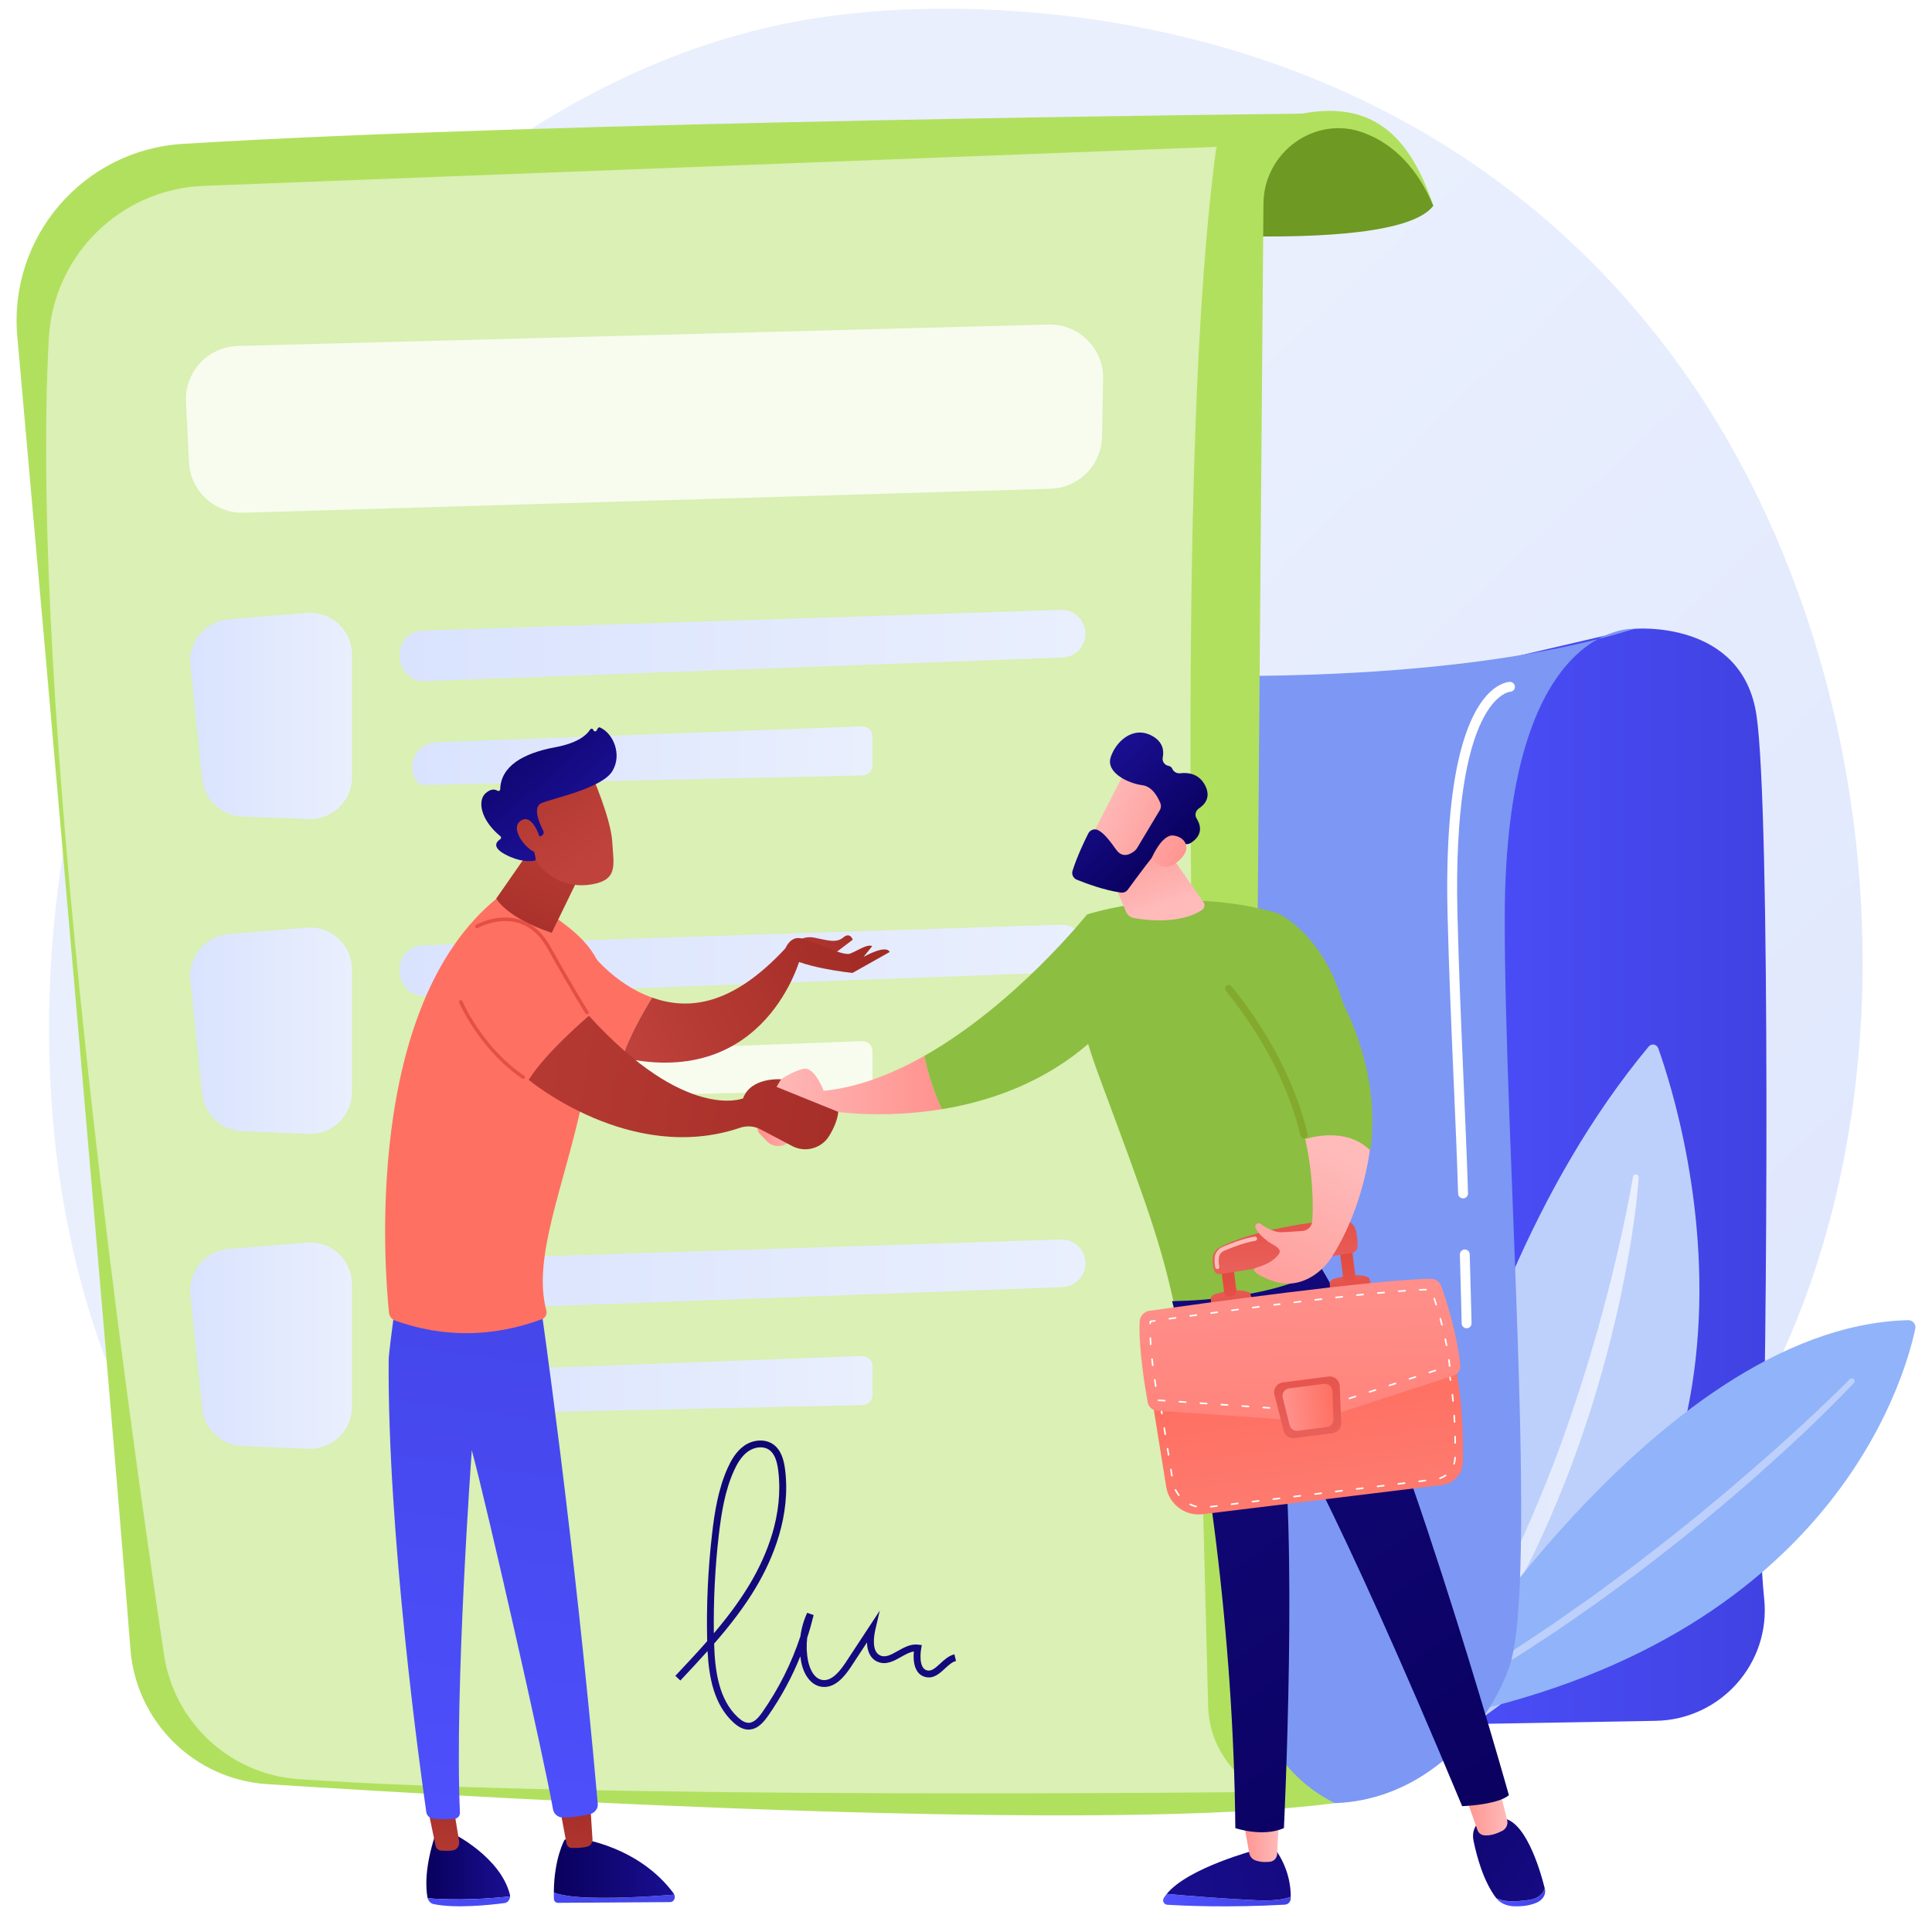 <?xml version="1.0" encoding="utf-8"?>
<!-- Generator: Adobe Illustrator 24.3.0, SVG Export Plug-In . SVG Version: 6.00 Build 0)  -->
<svg version="1.1" xmlns="http://www.w3.org/2000/svg" xmlns:xlink="http://www.w3.org/1999/xlink" x="0px" y="0px"
	 viewBox="0 0 3710 3710" style="enable-background:new 0 0 3710 3710;" xml:space="preserve">
<style type="text/css">
	.st0{fill:url(#SVGID_1_);}
	.st1{fill:url(#SVGID_2_);}
	.st2{fill:#BDD0FB;}
	.st3{fill:url(#SVGID_3_);}
	.st4{fill:#91B3FA;}
	.st5{fill:#7D97F4;}
	.st6{fill:#6E9922;}
	.st7{fill:#B1E05F;}
	.st8{filter:url(#Adobe_OpacityMaskFilter);}
	.st9{filter:url(#Adobe_OpacityMaskFilter_1_);}
	.st10{mask:url(#SVGID_4_);fill:url(#SVGID_5_);}
	.st11{opacity:0.53;fill:url(#SVGID_6_);}
	.st12{fill:url(#SVGID_7_);}
	.st13{fill:url(#SVGID_8_);}
	.st14{fill:url(#SVGID_9_);}
	.st15{fill:url(#SVGID_10_);}
	.st16{fill:url(#SVGID_11_);}
	.st17{opacity:0.78;fill:#FFFFFF;}
	.st18{fill:url(#SVGID_12_);}
	.st19{fill:url(#SVGID_13_);}
	.st20{fill:url(#SVGID_14_);}
	.st21{fill:#FFFFFF;}
	.st22{fill:url(#SVGID_15_);}
	.st23{fill:url(#SVGID_16_);}
	.st24{fill:url(#SVGID_17_);}
	.st25{fill:#8CBE41;}
	.st26{fill:url(#SVGID_18_);}
	.st27{fill:url(#SVGID_19_);}
	.st28{fill:url(#SVGID_20_);}
	.st29{fill:url(#SVGID_21_);}
	.st30{fill:url(#SVGID_22_);}
	.st31{fill:url(#SVGID_23_);}
	.st32{fill:url(#SVGID_24_);}
	.st33{fill:url(#SVGID_25_);}
	.st34{fill:url(#SVGID_26_);}
	.st35{fill:url(#SVGID_27_);}
	.st36{fill:url(#SVGID_28_);}
	.st37{fill:url(#SVGID_29_);}
	.st38{fill:url(#SVGID_30_);}
	.st39{fill:url(#SVGID_31_);}
	.st40{fill:url(#SVGID_32_);}
	.st41{fill:url(#SVGID_33_);}
	.st42{fill:url(#SVGID_34_);}
	.st43{fill:url(#SVGID_35_);}
	.st44{fill:url(#SVGID_36_);}
	.st45{fill:url(#SVGID_37_);}
	.st46{fill:url(#SVGID_38_);}
	.st47{fill:url(#SVGID_39_);}
	.st48{fill:#83AA2D;}
	.st49{fill:url(#SVGID_40_);}
	.st50{fill:url(#SVGID_41_);}
	.st51{fill:url(#SVGID_42_);}
	.st52{fill:url(#SVGID_43_);}
	.st53{fill:url(#SVGID_44_);}
	.st54{fill:url(#SVGID_45_);}
	.st55{fill:url(#SVGID_46_);}
	.st56{fill:url(#SVGID_47_);}
	.st57{fill:url(#SVGID_48_);}
	.st58{fill:url(#SVGID_49_);}
	.st59{fill:url(#SVGID_50_);}
	.st60{fill:url(#SVGID_51_);}
	.st61{fill:url(#SVGID_52_);}
	.st62{fill:url(#SVGID_53_);}
	.st63{fill:url(#SVGID_54_);}
	.st64{fill:url(#SVGID_55_);}
	.st65{fill:url(#SVGID_56_);}
	.st66{fill:url(#SVGID_57_);}
	.st67{fill:url(#SVGID_58_);}
</style>
<g id="Background">
</g>
<g id="Illustration">
	<g>
		<linearGradient id="SVGID_1_" gradientUnits="userSpaceOnUse" x1="3895.132" y1="4041.674" x2="1439.498" y2="1427.613">
			<stop  offset="0" style="stop-color:#DAE3FE"/>
			<stop  offset="1" style="stop-color:#E9EFFD"/>
		</linearGradient>
		<path class="st0" d="M3157.8,2992.9c-90.7,93.4-171.8,148.4-233.9,189.8c-605.7,404.4-1298,287.9-1512.1,248
			c-345.4-64.3-636.9-109.6-887.4-335.9C-44.6,2580.6-16.9,1508,418,843.5C469.5,764.7,903.8,121,1597.6,30.3
			c17-2.2,29.6-3.5,40.7-4.7c107.3-11.4,772.5-71.3,1314.8,383c77.6,65,202.6,182.4,318.4,361.3
			C3695.2,1424.3,3696.6,2437.6,3157.8,2992.9z"/>
		<g>
			<linearGradient id="SVGID_2_" gradientUnits="userSpaceOnUse" x1="2604.081" y1="2260.749" x2="3392.151" y2="2260.749">
				<stop  offset="0" style="stop-color:#4F52FF"/>
				<stop  offset="1" style="stop-color:#4042E2"/>
			</linearGradient>
			<path class="st1" d="M2829.4,1279.4l308.9-71.9c0,0,206.6-18.6,234.5,165c27.9,183.6,19.8,1271.3,11.1,1495.6
				c-2.9,73.9-2.5,142.3,3.8,201.8c13.1,124.1-83.7,232.5-208.5,234.6l-575.1,10L2829.4,1279.4z"/>
			<g>
				<path class="st2" d="M2665,3402.9c0,0,61.7-865.4,500.7-1392.9c5.7-6.9,15.6-5.2,18.7,3.3
					C3232.2,2147,3501.1,3006.3,2665,3402.9z"/>
				<linearGradient id="SVGID_3_" gradientUnits="userSpaceOnUse" x1="2682.211" y1="2810.169" x2="3146.787" y2="2810.169">
					<stop  offset="0" style="stop-color:#DAE3FE"/>
					<stop  offset="1" style="stop-color:#E9EFFD"/>
				</linearGradient>
				<path class="st3" d="M3146.8,2261.2c-3.7,50.5-11,100.3-19.5,150c-8.8,49.6-19,99.1-31.2,148c-24.2,98-54.4,194.6-91.6,288.6
					c-18.7,46.9-38.6,93.4-60.9,138.9c-10.8,22.9-22.8,45.1-34.3,67.6c-12.3,22.1-24.2,44.4-37.5,66
					c-51.4,87.1-111.6,169.2-180.3,243c-2,2.2-5.5,2.3-7.7,0.3c-2.1-1.9-2.3-5.1-0.6-7.3l0.1-0.1c61.1-79.2,116.2-162.5,164-250
					c12.3-21.6,23.3-44,35-66c10.9-22.4,22.3-44.5,32.4-67.3c5.1-11.4,10.6-22.5,15.5-34l15-34.2c4.9-11.4,9.6-23,14.4-34.5
					c4.9-11.5,9.4-23.1,13.9-34.7c9.3-23.1,17.9-46.5,26.6-69.9c8.3-23.5,16.6-47,24.4-70.7c16-47.2,30.2-95.1,44-143.1
					c13.4-48.1,26-96.4,37.2-145.1c11.4-48.6,21.6-97.7,30.2-146.8l0-0.2c0.5-3,3.3-4.9,6.3-4.4
					C3145.1,2255.9,3147,2258.4,3146.8,2261.2z"/>
			</g>
			<g>
				<path class="st4" d="M2719.5,3308.2c0,0,452.5-761.1,944.8-773.1c8.7-0.2,15.4,7.8,13.6,16.4
					C3656.9,2651,3510.3,3171.8,2719.5,3308.2z"/>
				<path class="st2" d="M3560,2655.9c-29.8,31.3-60.5,61.5-91.7,91.3c-15.7,14.7-31.5,29.5-47.4,44c-16,14.4-31.9,29-48.1,43.2
					c-64.6,57.1-131.2,111.8-199.6,164.3c-33.9,26.6-69.1,51.6-103.7,77.2l-53.1,37c-8.9,6.1-17.7,12.4-26.6,18.4l-27.1,17.7
					c-71.5,48.1-146.3,91.3-221.6,133.2c-2.6,1.5-5.9,0.5-7.4-2.1c-1.4-2.6-0.5-5.8,2-7.3l0.1-0.1l55.6-32.6l27.8-16.3
					c9.2-5.6,18.2-11.4,27.3-17.1l54.6-34.2c18-11.7,35.8-23.8,53.6-35.6l26.8-17.9l26.4-18.5l52.7-37
					c34.5-25.6,69.4-50.6,103.1-77.2c34.2-26,67.6-53,101-79.9l49.5-41.2l48.9-41.9c16.3-14,32.2-28.4,48.4-42.5
					c16-14.3,31.8-28.8,47.7-43.3c31.5-29.1,62.8-58.6,92.9-89l0.1-0.1c2.1-2.1,5.6-2.2,7.7,0
					C3562,2650.4,3562.1,2653.7,3560,2655.9z"/>
			</g>
			<path class="st5" d="M2201.4,1294.4c0,0,562.5,30.9,937-86.9c0,0-248.9-17.1-248.9,557.7c0,439.4,65.2,1278.1,8.3,1437.4
				c-56.9,159.2-269.7,373.2-574.7,189.3C2018,3207.9,2201.4,1294.4,2201.4,1294.4z"/>
			<path class="st6" d="M2051.8,432.7c0,0,620.7,67.7,700.6-37.5c0,0-63.6-189.3-252.5-176.7C2311,231,2051.8,432.7,2051.8,432.7z"
				/>
			<path class="st7" d="M33.2,645.7C87.3,1253.9,201,2540.4,250.5,3167.1c11,139.7,123,250.1,262.9,259
				c498.2,32,1619.4,94,2049.7,36.3h0c-98.6-48.6-160.6-149.3-159.7-259.2l22.8-2812.2c0.8-99.4,99.8-170.8,192.8-135.9
				c58.6,22,103,68.8,133.5,139.9c-40.6-118.4-104.5-205-252.5-176.7c0,0-1447.2,14.5-2149.4,58C159.7,288.2,16.3,455.3,33.2,645.7z
				"/>
			<defs>
				<filter id="Adobe_OpacityMaskFilter" filterUnits="userSpaceOnUse" x="88.5" y="282" width="2338.7" height="3161.8">
					<feFlood  style="flood-color:white;flood-opacity:1" result="back"/>
					<feBlend  in="SourceGraphic" in2="back" mode="normal"/>
				</filter>
			</defs>
			<mask maskUnits="userSpaceOnUse" x="88.5" y="282" width="2338.7" height="3161.8" id="SVGID_4_">
				<g class="st8">
					<defs>
						<filter id="Adobe_OpacityMaskFilter_1_" filterUnits="userSpaceOnUse" x="88.5" y="282" width="2338.7" height="3161.8">
							<feFlood  style="flood-color:white;flood-opacity:1" result="back"/>
							<feBlend  in="SourceGraphic" in2="back" mode="normal"/>
						</filter>
					</defs>
					<mask maskUnits="userSpaceOnUse" x="88.5" y="282" width="2338.7" height="3161.8" id="SVGID_4_">
						<g class="st9">
						</g>
					</mask>
					<linearGradient id="SVGID_5_" gradientUnits="userSpaceOnUse" x1="2137.065" y1="878.394" x2="-857.302" y2="4710.265">
						<stop  offset="0" style="stop-color:#FFFFFF"/>
						<stop  offset="1" style="stop-color:#000000"/>
					</linearGradient>
					<path class="st10" d="M391.2,356.9L2335.8,282c-80.2,593.8-46.4,1802.9-15.8,2994.6c1.8,70.6,43.2,134.2,107.1,164.4l0,0
						c0,0-1297,14.9-1854.3-24.6c-131.2-9.3-238.3-108.6-257.8-238.7C238.6,2667.2,55.6,1348.3,93.7,650
						C102.4,490.1,231.2,363.1,391.2,356.9z"/>
				</g>
			</mask>
			<linearGradient id="SVGID_6_" gradientUnits="userSpaceOnUse" x1="2137.065" y1="878.394" x2="-857.302" y2="4710.265">
				<stop  offset="0" style="stop-color:#FFFFFF"/>
				<stop  offset="1" style="stop-color:#FFFFFF"/>
			</linearGradient>
			<path class="st11" d="M391.2,356.9L2335.8,282c-80.2,593.8-46.4,1802.9-15.8,2994.6c1.8,70.6,43.2,134.2,107.1,164.4l0,0
				c0,0-1297,14.9-1854.3-24.6c-131.2-9.3-238.3-108.6-257.8-238.7C238.6,2667.2,55.6,1348.3,93.7,650
				C102.4,490.1,231.2,363.1,391.2,356.9z"/>
			<g>
				<linearGradient id="SVGID_7_" gradientUnits="userSpaceOnUse" x1="365.042" y1="1374.744" x2="675.923" y2="1374.744">
					<stop  offset="0" style="stop-color:#DAE3FE"/>
					<stop  offset="1" style="stop-color:#E9EFFD"/>
				</linearGradient>
				<path class="st12" d="M365.5,1277.9l22.7,217.8c4.2,39.9,37,70.7,77.2,72.3l126.8,4.9c45.7,1.8,83.8-34.8,83.8-80.6v-235
					c0-47.2-40.3-84.3-87.3-80.4l-149.5,12.3C394,1192.8,360.8,1232.9,365.5,1277.9z"/>
				<linearGradient id="SVGID_8_" gradientUnits="userSpaceOnUse" x1="767.192" y1="1239.628" x2="2084.498" y2="1239.628">
					<stop  offset="0" style="stop-color:#DAE3FE"/>
					<stop  offset="1" style="stop-color:#E9EFFD"/>
				</linearGradient>
				<path class="st13" d="M811.4,1210.8c211.1-6.6,1021.3-32.9,1225.9-39.6c25.8-0.8,47.1,19.9,47.1,45.7l0,0
					c0,24.6-19.4,44.8-44,45.7L815.4,1308c-23.6,0.9-44-16.4-47-39.8l-0.8-5.9C764.1,1235.5,784.4,1211.6,811.4,1210.8z"/>
				<linearGradient id="SVGID_9_" gradientUnits="userSpaceOnUse" x1="791.341" y1="1451.1" x2="1675.551" y2="1451.1">
					<stop  offset="0" style="stop-color:#DAE3FE"/>
					<stop  offset="1" style="stop-color:#E9EFFD"/>
				</linearGradient>
				<path class="st14" d="M798.2,1497.9L798.2,1497.9c3.6,6,10.1,9.6,17.1,9.5l841.2-18.3c10.6-0.2,19-8.9,19-19.4v-55.5
					c0-11-9.2-19.8-20.2-19.4l-817.8,30.6C801.2,1426.7,779.5,1466.6,798.2,1497.9z"/>
			</g>
			<g>
				<linearGradient id="SVGID_10_" gradientUnits="userSpaceOnUse" x1="365.042" y1="1979.268" x2="675.923" y2="1979.268">
					<stop  offset="0" style="stop-color:#DAE3FE"/>
					<stop  offset="1" style="stop-color:#E9EFFD"/>
				</linearGradient>
				<path class="st15" d="M365.5,1882.4l22.7,217.8c4.2,39.9,37,70.7,77.2,72.3l126.8,4.9c45.7,1.8,83.8-34.8,83.8-80.6v-235
					c0-47.2-40.3-84.3-87.3-80.4l-149.5,12.3C394,1797.4,360.8,1837.4,365.5,1882.4z"/>
				<linearGradient id="SVGID_11_" gradientUnits="userSpaceOnUse" x1="767.192" y1="1844.152" x2="2084.498" y2="1844.152">
					<stop  offset="0" style="stop-color:#DAE3FE"/>
					<stop  offset="1" style="stop-color:#E9EFFD"/>
				</linearGradient>
				<path class="st16" d="M811.4,1815.3c211.1-6.6,1021.3-32.9,1225.9-39.6c25.8-0.8,47.1,19.9,47.1,45.7v0
					c0,24.6-19.4,44.8-44,45.7l-1225.1,45.5c-23.6,0.9-44-16.4-47-39.8l-0.8-5.9C764.1,1840.1,784.4,1816.1,811.4,1815.3z"/>
				<path class="st17" d="M798.2,2102.4L798.2,2102.4c3.6,6,10.1,9.6,17.1,9.5l841.2-18.3c10.6-0.2,19-8.9,19-19.4v-55.5
					c0-11-9.2-19.8-20.2-19.4l-817.8,30.6C801.2,2031.3,779.5,2071.1,798.2,2102.4z"/>
			</g>
			<g>
				<linearGradient id="SVGID_12_" gradientUnits="userSpaceOnUse" x1="365.042" y1="2583.791" x2="675.923" y2="2583.791">
					<stop  offset="0" style="stop-color:#DAE3FE"/>
					<stop  offset="1" style="stop-color:#E9EFFD"/>
				</linearGradient>
				<path class="st18" d="M365.5,2487l22.7,217.8c4.2,39.9,37,70.7,77.2,72.3l126.8,4.9c45.7,1.8,83.8-34.8,83.8-80.6v-235
					c0-47.2-40.3-84.3-87.3-80.4l-149.5,12.3C394,2401.9,360.8,2442,365.5,2487z"/>
				<linearGradient id="SVGID_13_" gradientUnits="userSpaceOnUse" x1="767.192" y1="2448.676" x2="2084.498" y2="2448.676">
					<stop  offset="0" style="stop-color:#DAE3FE"/>
					<stop  offset="1" style="stop-color:#E9EFFD"/>
				</linearGradient>
				<path class="st19" d="M811.4,2419.8c211.1-6.6,1021.3-32.9,1225.9-39.6c25.8-0.8,47.1,19.9,47.1,45.7l0,0
					c0,24.6-19.4,44.8-44,45.7l-1225.1,45.5c-23.6,0.9-44-16.4-47-39.8l-0.8-5.9C764.1,2444.6,784.4,2420.7,811.4,2419.8z"/>
				<linearGradient id="SVGID_14_" gradientUnits="userSpaceOnUse" x1="791.341" y1="2660.148" x2="1675.551" y2="2660.148">
					<stop  offset="0" style="stop-color:#DAE3FE"/>
					<stop  offset="1" style="stop-color:#E9EFFD"/>
				</linearGradient>
				<path class="st20" d="M798.2,2707L798.2,2707c3.6,6,10.1,9.6,17.1,9.5l841.2-18.3c10.6-0.2,19-8.9,19-19.4v-55.5
					c0-11-9.2-19.8-20.2-19.4l-817.8,30.6C801.2,2635.8,779.5,2675.7,798.2,2707z"/>
			</g>
			<path class="st21" d="M2816.3,2550.7c-5.1,0-9.4-4.1-9.5-9.3c0-0.3-0.6-30.1-3.4-132.3c-0.1-5.2,4-9.6,9.2-9.7
				c5.1-0.3,9.6,4,9.7,9.2c2.9,102.3,3.5,132.2,3.5,132.5c0.1,5.2-4.1,9.5-9.3,9.6C2816.5,2550.7,2816.4,2550.7,2816.3,2550.7z"/>
			<path class="st21" d="M2809.5,2301.2c-5.1,0-9.3-4-9.5-9.2c-2-66.5-5.2-140.1-8.6-218c-4.5-105.2-9.2-214-11.7-318.8
				c-6.5-276.6,39.1-382.8,78.5-423.2c21.4-21.9,39.4-22.6,41.4-22.6c5.2,0,9.5,4.2,9.5,9.5c0,5.2-4.1,9.4-9.3,9.5
				c-2.2,0.2-110.9,12.1-101.1,426.4c2.5,104.6,7.2,213.3,11.7,318.5c3.4,77.9,6.5,151.5,8.6,218.2c0.2,5.2-3.9,9.6-9.2,9.8
				C2809.7,2301.2,2809.6,2301.2,2809.5,2301.2z"/>
			<linearGradient id="SVGID_15_" gradientUnits="userSpaceOnUse" x1="1831.611" y1="2453.462" x2="1417.724" y2="3513.133">
				<stop  offset="0" style="stop-color:#09005D"/>
				<stop  offset="1" style="stop-color:#1A0F91"/>
			</linearGradient>
			<path class="st22" d="M1437.6,3321.4c-9.6,0-19.2-4.5-29.4-13.9c-37.3-34.3-46.9-86.9-49.5-137c-17.2,19.3-34.8,38-52.2,56.6
				l-9.6-9c20.4-21.8,41.1-43.8,61.1-66.6c-1.7-68.6,1.5-137.9,9.4-206.1c4.8-41.8,11.8-86,29.9-126.4c5.8-12.9,15.4-31.3,31.8-42.8
				c17.2-12,39.8-13.3,54.9-3.2c17,11.4,21.5,33,23.5,48.3c11.5,89.7-23.5,171.9-54.8,225.1c-23.3,39.5-51.5,75.6-81.4,109.9
				c1.5,51.3,8.7,107.4,45.8,141.6c7.8,7.2,14.7,10.6,21,10.4c10.5-0.4,19-10.6,25.9-20.5c31.4-45,55.9-93.8,73-145.6
				c2-15.6,6.4-30.9,13-45.1l12.4,4.3c-3.6,14.8-7.7,29.4-12.4,43.7c-1.7,14.7-1.2,29.6,1.7,44.1c1.5,7.7,8,33.2,26.8,36.7
				c14,2.6,28.6-8,44.8-32.5l66.1-100.5l-8.4,36c-2.9,12.7-7.9,43,9.8,50.3c10.1,4.2,20.8-1.9,33.1-8.8c12.3-6.9,25-14.1,39.4-12.2
				l6.8,0.9l-1.2,6.8c-0.7,3.9-6,37.9,11.6,41.8c8.1,1.8,14.8-3.8,25-13.2c8-7.4,16.3-15.1,27.2-17.7l3.1,12.8
				c-7.6,1.8-14.2,8-21.3,14.5c-10,9.3-21.4,19.8-36.8,16.4c-20.1-4.4-25-27.1-22.9-49.2c-7.9,1.2-16,5.7-24.5,10.5
				c-13.4,7.6-28.6,16.1-44.6,9.5c-13.2-5.4-20.4-18.5-20.9-37.3l-30.6,46.6c-12.4,18.8-31.8,43.2-58.3,38.2
				c-18.1-3.5-32.1-21.1-37.3-47.1c-0.7-3.6-1.3-7.3-1.8-11c-16.2,40.3-37,78.6-62.1,114.5c-8.3,11.8-19.8,25.5-36.2,26.1
				C1438.3,3321.4,1437.9,3321.4,1437.6,3321.4z M1460.5,2779.3c-8.7,0-17.4,3.3-23.8,7.7c-13.8,9.7-22.2,26-27.4,37.4
				c-17.4,38.7-24.1,81.7-28.9,122.5c-7.3,62.7-10.5,126.4-9.6,189.5c25.9-30.5,50.1-62.5,70.4-96.9
				c30.3-51.4,64.2-130.7,53.1-216.7c-2.6-20.2-8.2-32.6-17.8-39C1471.8,2780.6,1466.2,2779.3,1460.5,2779.3z"/>
			<path class="st17" d="M2017.1,938.6L468,984.6c-55.6,1.7-102.4-41.5-105.1-97.1l-5.7-115.9c-2.8-57.3,42-105.7,99.4-107.2
				l1556.8-41.2c58.2-1.5,105.9,45.8,104.9,104l-2,111.1C2115.3,892.8,2071.7,937,2017.1,938.6z"/>
		</g>
		<g>
			
				<linearGradient id="SVGID_16_" gradientUnits="userSpaceOnUse" x1="-1938.431" y1="-10507.336" x2="-1863.296" y2="-10507.336" gradientTransform="matrix(-0.981 0.193 -0.193 -0.981 -2396.997 -7779.743)">
				<stop  offset="0" style="stop-color:#FEBBBA"/>
				<stop  offset="1" style="stop-color:#FF928E"/>
			</linearGradient>
			<path class="st23" d="M1529.2,2159.1c0,0-51.7-33.9-58.8-26.1c-2.5,2.8-8.5,12.2-14,22.5c-3.9,7.3-2.7,16.2,3,22.2l13.3,13.8
				c12.7,13.1,34.2,12.2,45.4-2.2C1523.7,2182,1528.2,2172.2,1529.2,2159.1z"/>
			<g>
				<g>
					
						<linearGradient id="SVGID_17_" gradientUnits="userSpaceOnUse" x1="176.659" y1="2083.706" x2="518.79" y2="2083.706" gradientTransform="matrix(1 0 0 1 1290.102 0)">
						<stop  offset="0" style="stop-color:#FEBBBA"/>
						<stop  offset="1" style="stop-color:#FF928E"/>
					</linearGradient>
					<path class="st24" d="M1581.8,2094.7c0,0-17.7-46.7-38.4-42.4c-20.7,4.3-43.4,20.2-43.4,20.2l-33.3,45
						c0,0,93.4,36.8,126.3,15.7c0,0,95.4,16.5,215.9-3.3c-17.4-36.8-27.8-73.7-33.9-102.3C1713.9,2062.2,1648.2,2088,1581.8,2094.7z
						"/>
					<path class="st25" d="M2087.2,1756.2c0,0-136.6,172-312.3,271.5c6.1,28.6,16.5,65.5,33.9,102.3c91.1-15,196.6-50.6,286-129.9
						L2087.2,1756.2z"/>
				</g>
				<path class="st25" d="M2257.6,2518.7c-26.7-126.9-53.4-200.3-142.9-440.8c-28.1-75.7-53.7-152.3-41.4-232.1l13.9-89.6
					c0,0,173.8-58.8,366.5-2.5c0,0,262.9,114.2,84.3,678.2C2457.6,2521.9,2363.4,2547.6,2257.6,2518.7z"/>
				
					<linearGradient id="SVGID_18_" gradientUnits="userSpaceOnUse" x1="942.174" y1="1741.505" x2="887.312" y2="1576.916" gradientTransform="matrix(1 0 0 1 1290.102 0)">
					<stop  offset="0" style="stop-color:#FEBBBA"/>
					<stop  offset="1" style="stop-color:#FF928E"/>
				</linearGradient>
				<path class="st26" d="M2116.8,1641.8l45.1,108.3c2.8,6.8,9,11.7,16.3,13c26,4.5,88.8,11.4,130.1-15.7c4.9-3.2,6.2-9.9,2.8-14.8
					l-83.3-119.6L2116.8,1641.8z"/>
				<g>
					<linearGradient id="SVGID_19_" gradientUnits="userSpaceOnUse" x1="2104.126" y1="1539.525" x2="2301.314" y2="1625.259">
						<stop  offset="0" style="stop-color:#FEBBBA"/>
						<stop  offset="1" style="stop-color:#FF928E"/>
					</linearGradient>
					<path class="st27" d="M2163.4,1476.1c-1.9,1.8-79.9,154.9-79.9,154.9l88.4,42.7l95.5-134.2
						C2267.4,1539.6,2195.1,1446.3,2163.4,1476.1z"/>
					
						<linearGradient id="SVGID_20_" gradientUnits="userSpaceOnUse" x1="4922.104" y1="5723.19" x2="5157.657" y2="5723.19" gradientTransform="matrix(-0.685 -0.728 -0.728 0.685 9787.373 1318.785)">
						<stop  offset="0" style="stop-color:#09005D"/>
						<stop  offset="1" style="stop-color:#1A0F91"/>
					</linearGradient>
					<path class="st28" d="M2227.2,1555.7l-44.1,73.5c-0.7,1.1-1.5,2.1-2.4,3c-5.2,4.9-23.2,19.1-37.1-0.3
						c-11.8-16.5-22.9-31.5-34.8-37.7c-6.9-3.6-15.5-0.7-19,6.3c-7.3,14.4-21.3,43.7-30.2,71.6c-2.2,7,1.4,14.5,8.2,17.2
						c17.9,7.3,53.3,20.4,84.7,24.7c5.2,0.7,10.3-1.5,13.3-5.7c13.5-18.5,51.6-70.2,64.6-83.2c12.1-12,34.3-7.5,44.4-4.6
						c3.8,1.1,7.9,0.6,11.3-1.5c10.2-6.1,28-21.4,11.7-47.3c-4-6.4-2-15,4.4-19.2c11.4-7.5,23.7-21.5,12-44.3
						c-11.9-23-33.2-25.1-47.6-23.3c-6.4,0.8-12.9-2.6-15.4-8.5c-1.1-2.7-3.3-4.9-7.3-5.7c-7.6-1.5-12.6-8.5-11.1-16.1
						c2.6-13,0.6-29.9-20.2-41.4c-38.1-21-71.6,13.2-80,42c-8.5,28.8,34.2,49.2,61,52.6c19.7,2.5,30.5,24,34.9,35.2
						C2229.9,1547.4,2229.5,1551.9,2227.2,1555.7z"/>
					<linearGradient id="SVGID_21_" gradientUnits="userSpaceOnUse" x1="2091.838" y1="1567.786" x2="2289.026" y2="1653.52">
						<stop  offset="0" style="stop-color:#FEBBBA"/>
						<stop  offset="1" style="stop-color:#FF928E"/>
					</linearGradient>
					<path class="st29" d="M2211.8,1647.2c0,0,19-44.6,40.7-42.8c21.7,1.8,38.8,23.5,11.9,47.8
						C2230.9,1682.4,2211.8,1647.2,2211.8,1647.2z"/>
				</g>
				<g>
					
						<linearGradient id="SVGID_22_" gradientUnits="userSpaceOnUse" x1="2275.177" y1="3648.81" x2="2520.238" y2="3648.81" gradientTransform="matrix(-1 0 0 1 4753.759 0)">
						<stop  offset="0" style="stop-color:#4042E2"/>
						<stop  offset="1" style="stop-color:#4F52FF"/>
					</linearGradient>
					<path class="st30" d="M2240.4,3637c42,3.6,114.8,9.5,172.3,12.1c34.5,1.5,54.4-1.9,65.9-6.4c0,1.3-0.1,2.5-0.1,3.6
						c-0.3,6-5.2,10.9-11.3,11.2c-108.5,6.1-194.9,2.1-225.6,0.2c-6.4-0.4-10.1-7.3-6.9-12.7
						C2236.3,3642.2,2238.3,3639.6,2240.4,3637z"/>
					<linearGradient id="SVGID_23_" gradientUnits="userSpaceOnUse" x1="3070.086" y1="3419.532" x2="2182.742" y2="3672.446">
						<stop  offset="0" style="stop-color:#09005D"/>
						<stop  offset="1" style="stop-color:#1A0F91"/>
					</linearGradient>
					<path class="st31" d="M2412.7,3649c-57.4-2.5-130.3-8.4-172.3-12.1c41.3-50.6,172.3-84.8,172.3-84.8h37
						c25.4,36.7,29.1,71.6,28.9,90.4C2467.1,3647.1,2447.3,3650.5,2412.7,3649z"/>
					
						<linearGradient id="SVGID_24_" gradientUnits="userSpaceOnUse" x1="2297.802" y1="3533.727" x2="2366.831" y2="3533.727" gradientTransform="matrix(-1 0 0 1 4753.759 0)">
						<stop  offset="0" style="stop-color:#FEBBBA"/>
						<stop  offset="1" style="stop-color:#FF928E"/>
					</linearGradient>
					<path class="st32" d="M2456,3491.8l-3.5,68.5c-0.4,7.4-5.9,13.7-13.4,14.7c-7.4,1.1-17.3,1.2-27.8-2.3
						c-6.5-2.2-11.3-7.6-12.4-14.2l-12-66.7H2456z"/>
				</g>
				<g>
					<g>
						
							<linearGradient id="SVGID_25_" gradientUnits="userSpaceOnUse" x1="1786.627" y1="3643.525" x2="1880.538" y2="3643.525" gradientTransform="matrix(-1 0 0 1 4753.759 0)">
							<stop  offset="0" style="stop-color:#4042E2"/>
							<stop  offset="1" style="stop-color:#4F52FF"/>
						</linearGradient>
						<path class="st33" d="M2936.6,3648.5c18.2-2.5,26.4-12,29.9-22.1c0,0.1,0,0.2,0.1,0.3c2.7,10.7-3.5,21.7-15.9,27
							c-15,6.4-31.4,7.4-44.1,6.9c-13.7-0.6-26.2-6.2-33.1-15.3l-0.1-0.1C2886.9,3651.9,2906.2,3652.7,2936.6,3648.5z"/>
						<linearGradient id="SVGID_26_" gradientUnits="userSpaceOnUse" x1="2575.406" y1="3368.127" x2="3128.388" y2="3728.209">
							<stop  offset="0" style="stop-color:#09005D"/>
							<stop  offset="1" style="stop-color:#1A0F91"/>
						</linearGradient>
						<path class="st34" d="M2850.7,3491.3h30.5c46.5-0.9,75.7,97.1,85.2,135c-3.5,10.1-11.7,19.6-29.9,22.1
							c-30.4,4.2-49.6,3.4-63.3-3.4c-25.1-33-37.6-81.4-43.5-109.7C2822.9,3503.3,2850.7,3491.3,2850.7,3491.3z"/>
					</g>
					
						<linearGradient id="SVGID_27_" gradientUnits="userSpaceOnUse" x1="1858.959" y1="3476.182" x2="1941.455" y2="3476.182" gradientTransform="matrix(-1 0 0 1 4753.759 0)">
						<stop  offset="0" style="stop-color:#FEBBBA"/>
						<stop  offset="1" style="stop-color:#FF928E"/>
					</linearGradient>
					<path class="st35" d="M2877.3,3427.7l16.9,67.4c2.1,8.3-1.9,16.8-9.5,20.7c-9.5,4.9-22.8,10-35.1,8.5
						c-5.8-0.7-10.6-4.8-12.5-10.2l-24.9-70.9L2877.3,3427.7z"/>
				</g>
				
					<linearGradient id="SVGID_28_" gradientUnits="userSpaceOnUse" x1="-485.676" y1="3597.311" x2="773.143" y2="1856.933" gradientTransform="matrix(-1 0 0 1 2420.758 0)">
					<stop  offset="0" style="stop-color:#09005D"/>
					<stop  offset="1" style="stop-color:#1A0F91"/>
				</linearGradient>
				<path class="st36" d="M2897.5,3447.2c-21.1,18.7-89.7,21.2-89.7,21.2c-247-592.8-350-756-350-756
					c35.7,223.8,7.7,798.1,7.7,798.1c-40.8,18-93.3,0-93.3,0c-3.3-366.3-54.9-759.9-121.4-1011.8c166.9-3.8,257.7-40.1,286.7-63.1
					C2676.7,2660,2897.5,3447.2,2897.5,3447.2z"/>
				<g>
					
						<linearGradient id="SVGID_29_" gradientUnits="userSpaceOnUse" x1="103.001" y1="4026.012" x2="95.345" y2="3319.154" gradientTransform="matrix(0.992 -0.127 0.127 0.992 1989.997 -609.597)">
						<stop  offset="0" style="stop-color:#FF928E"/>
						<stop  offset="1" style="stop-color:#FE7062"/>
					</linearGradient>
					<path class="st37" d="M2208.8,2664.3l30.7,191.1c5.4,33.3,36.2,56.4,69.9,52.3l459.8-56.1c22.5-2.7,39.5-21.5,40-44.1
						c1-49.4-1-137.2-21.7-217.3L2208.8,2664.3z"/>
					<path class="st21" d="M2324.9,2894.9c-0.8,0-1.4-0.6-1.5-1.3c-0.1-0.8,0.5-1.6,1.3-1.7l12-1.5c0.9-0.1,1.6,0.5,1.7,1.3
						c0.1,0.8-0.5,1.6-1.3,1.7l-12,1.5C2325,2894.9,2325,2894.9,2324.9,2894.9z M2296.9,2894.4c-0.1,0-0.2,0-0.4,0
						c-4-1-7.9-2.4-11.6-4.2c-0.8-0.4-1.1-1.3-0.7-2c0.4-0.8,1.3-1.1,2-0.7c3.5,1.7,7.3,3,11.1,4c0.8,0.2,1.3,1,1.1,1.8
						C2298.2,2893.9,2297.6,2894.4,2296.9,2894.4z M2364.9,2890c-0.8,0-1.4-0.6-1.5-1.3c-0.1-0.8,0.5-1.6,1.3-1.7l12-1.5
						c0.8-0.1,1.6,0.5,1.7,1.3c0.1,0.8-0.5,1.6-1.3,1.7l-12,1.5C2365.1,2890,2365,2890,2364.9,2890z M2405,2885.1
						c-0.8,0-1.4-0.6-1.5-1.3c-0.1-0.8,0.5-1.6,1.3-1.7l12-1.5c0.9-0.1,1.6,0.5,1.7,1.3c0.1,0.8-0.5,1.6-1.3,1.7l-12,1.5
						C2405.1,2885.1,2405,2885.1,2405,2885.1z M2445,2880.3c-0.8,0-1.4-0.6-1.5-1.3c-0.1-0.8,0.5-1.6,1.3-1.7l12-1.5
						c0.9-0.1,1.6,0.5,1.7,1.3c0.1,0.8-0.5,1.6-1.3,1.7l-12,1.5C2445.1,2880.2,2445.1,2880.3,2445,2880.3z M2485,2875.4
						c-0.8,0-1.4-0.6-1.5-1.3c-0.1-0.8,0.5-1.6,1.3-1.7l12-1.5c0.9-0.1,1.6,0.5,1.7,1.3c0.1,0.8-0.5,1.6-1.3,1.7l-12,1.5
						C2485.2,2875.4,2485.1,2875.4,2485,2875.4z M2263.7,2872.8c-0.5,0-0.9-0.2-1.2-0.6c-2.5-3.3-4.7-6.8-6.5-10.5
						c-0.4-0.8-0.1-1.7,0.7-2c0.8-0.4,1.7-0.1,2,0.7c1.7,3.5,3.8,6.9,6.2,10c0.5,0.7,0.4,1.6-0.3,2.1
						C2264.4,2872.7,2264.1,2872.8,2263.7,2872.8z M2525.1,2870.5c-0.8,0-1.4-0.6-1.5-1.3c-0.1-0.8,0.5-1.6,1.3-1.7l12-1.5
						c0.9-0.1,1.6,0.5,1.7,1.3c0.1,0.8-0.5,1.6-1.3,1.7l-12,1.5C2525.2,2870.5,2525.1,2870.5,2525.1,2870.5z M2565.1,2865.6
						c-0.8,0-1.4-0.6-1.5-1.3c-0.1-0.8,0.5-1.6,1.3-1.7l12-1.5c0.8-0.1,1.6,0.5,1.7,1.3c0.1,0.8-0.5,1.6-1.3,1.7l-12,1.5
						C2565.2,2865.6,2565.2,2865.6,2565.1,2865.6z M2605.1,2860.7c-0.8,0-1.4-0.6-1.5-1.3c-0.1-0.8,0.5-1.6,1.3-1.7l12-1.5
						c0.9-0.1,1.6,0.5,1.7,1.3c0.1,0.8-0.5,1.6-1.3,1.7l-12,1.5C2605.3,2860.7,2605.2,2860.7,2605.1,2860.7z M2645.2,2855.8
						c-0.8,0-1.4-0.6-1.5-1.3c-0.1-0.8,0.5-1.6,1.3-1.7l12-1.5c0.9-0.1,1.6,0.5,1.7,1.3c0.1,0.8-0.5,1.6-1.3,1.7l-12,1.5
						C2645.3,2855.8,2645.2,2855.8,2645.2,2855.8z M2685.2,2851c-0.8,0-1.4-0.6-1.5-1.3c-0.1-0.8,0.5-1.6,1.3-1.7l12-1.5
						c0.9-0.1,1.6,0.5,1.7,1.3c0.1,0.8-0.5,1.6-1.3,1.7l-12,1.5C2685.3,2850.9,2685.3,2851,2685.2,2851z M2725.2,2846.1
						c-0.8,0-1.4-0.6-1.5-1.3c-0.1-0.8,0.5-1.6,1.3-1.7l12-1.5c0.9-0.1,1.6,0.5,1.7,1.3c0.1,0.8-0.5,1.6-1.3,1.7l-12,1.5
						C2725.4,2846.1,2725.3,2846.1,2725.2,2846.1z M2765.1,2840.2c-0.6,0-1.2-0.4-1.4-1c-0.3-0.8,0.2-1.6,0.9-1.9
						c3.7-1.3,7.2-3,10.4-5.3c0.7-0.5,1.6-0.3,2.1,0.4c0.5,0.7,0.3,1.6-0.4,2.1c-3.4,2.4-7.2,4.3-11.1,5.7
						C2765.4,2840.2,2765.2,2840.2,2765.1,2840.2z M2250.4,2835.3c-0.7,0-1.4-0.5-1.5-1.3l-1.9-11.9c-0.1-0.8,0.4-1.6,1.3-1.7
						c0.8-0.1,1.6,0.4,1.7,1.3l1.9,11.9c0.1,0.8-0.4,1.6-1.3,1.7C2250.6,2835.3,2250.5,2835.3,2250.4,2835.3z M2792.3,2812.4
						c-0.2,0-0.3,0-0.5-0.1c-0.8-0.2-1.2-1.1-1-1.9c1.2-3.7,1.8-7.6,1.9-11.5c0-0.8,0.7-1.5,1.5-1.5c0,0,0,0,0,0
						c0.8,0,1.5,0.7,1.5,1.5c-0.1,4.2-0.8,8.3-2.1,12.3C2793.5,2812,2792.9,2812.4,2792.3,2812.4z M2244,2795.4
						c-0.7,0-1.4-0.5-1.5-1.3l-1.9-11.9c-0.1-0.8,0.4-1.6,1.3-1.7c0.9-0.2,1.6,0.4,1.7,1.3l1.9,11.9c0.1,0.8-0.4,1.6-1.3,1.7
						C2244.2,2795.4,2244.1,2795.4,2244,2795.4z M2794.4,2772.3c-0.8,0-1.5-0.7-1.5-1.5c0-3.9-0.1-7.9-0.2-12.1
						c0-0.8,0.6-1.5,1.5-1.5c0.9-0.1,1.5,0.6,1.5,1.5c0.1,4.2,0.1,8.2,0.2,12.1C2795.9,2771.6,2795.2,2772.3,2794.4,2772.3
						C2794.4,2772.3,2794.4,2772.3,2794.4,2772.3z M2237.6,2755.6c-0.7,0-1.4-0.5-1.5-1.3l-1.9-11.9c-0.1-0.8,0.4-1.6,1.3-1.7
						c0.8-0.1,1.6,0.4,1.7,1.3l1.9,11.9c0.1,0.8-0.4,1.6-1.3,1.7C2237.8,2755.6,2237.7,2755.6,2237.6,2755.6z M2793.2,2732
						c-0.8,0-1.5-0.6-1.5-1.4c-0.2-4-0.4-8-0.7-12.1c-0.1-0.8,0.6-1.6,1.4-1.6c1,0.1,1.6,0.6,1.6,1.4c0.3,4.1,0.5,8.1,0.7,12.1
						C2794.8,2731.2,2794.1,2732,2793.2,2732C2793.3,2732,2793.2,2732,2793.2,2732z M2231.2,2715.8c-0.7,0-1.4-0.5-1.5-1.3
						l-1.9-11.9c-0.1-0.8,0.4-1.6,1.3-1.7c0.9-0.1,1.6,0.4,1.7,1.3l1.9,11.9c0.1,0.8-0.4,1.6-1.3,1.7
						C2231.4,2715.8,2231.3,2715.8,2231.2,2715.8z M2790.3,2691.8c-0.8,0-1.4-0.6-1.5-1.4c-0.4-4-0.8-8-1.3-12
						c-0.1-0.8,0.5-1.6,1.3-1.7c0.8-0.1,1.6,0.5,1.7,1.3c0.5,4,0.9,8.1,1.3,12.1c0.1,0.8-0.5,1.6-1.4,1.7
						C2790.4,2691.8,2790.3,2691.8,2790.3,2691.8z M2224.8,2676c-0.7,0-1.4-0.5-1.5-1.3l-2.2-13.5l11.1-1.4c0.9-0.1,1.6,0.5,1.7,1.3
						c0.1,0.8-0.5,1.6-1.3,1.7l-8,1l1.7,10.4c0.1,0.8-0.4,1.6-1.3,1.7C2225,2676,2224.9,2676,2224.8,2676z M2260.4,2659.2
						c-0.8,0-1.4-0.6-1.5-1.3c-0.1-0.8,0.5-1.6,1.3-1.7l12-1.5c1-0.1,1.6,0.5,1.7,1.3c0.1,0.8-0.5,1.6-1.3,1.7l-12,1.5
						C2260.6,2659.2,2260.5,2659.2,2260.4,2659.2z M2300.5,2654.1c-0.8,0-1.4-0.6-1.5-1.3c-0.1-0.8,0.5-1.6,1.3-1.7l12-1.5
						c1-0.1,1.6,0.5,1.7,1.3c0.1,0.8-0.5,1.6-1.3,1.7l-12,1.5C2300.6,2654.1,2300.5,2654.1,2300.5,2654.1z M2785.3,2651.7
						c-0.7,0-1.4-0.5-1.5-1.3c-0.6-4-1.2-7.9-1.9-11.9c-0.1-0.8,0.4-1.6,1.2-1.7c0.9-0.1,1.6,0.4,1.7,1.2c0.7,4,1.3,8,1.9,12
						c0.1,0.8-0.4,1.6-1.3,1.7C2785.5,2651.7,2785.4,2651.7,2785.3,2651.7z M2340.5,2649c-0.8,0-1.4-0.6-1.5-1.3
						c-0.1-0.8,0.5-1.6,1.3-1.7l12-1.5c0.9-0.1,1.6,0.5,1.7,1.3c0.1,0.8-0.5,1.6-1.3,1.7l-12,1.5
						C2340.6,2649,2340.5,2649,2340.5,2649z M2380.5,2643.9c-0.8,0-1.4-0.6-1.5-1.3c-0.1-0.8,0.5-1.6,1.3-1.7l12-1.5
						c0.9-0.1,1.6,0.5,1.7,1.3c0.1,0.8-0.5,1.6-1.3,1.7l-12,1.5C2380.6,2643.9,2380.5,2643.9,2380.5,2643.9z M2420.5,2638.8
						c-0.8,0-1.4-0.6-1.5-1.3c-0.1-0.8,0.5-1.6,1.3-1.7l12-1.5c0.9-0.1,1.6,0.5,1.7,1.3c0.1,0.8-0.5,1.6-1.3,1.7l-12,1.5
						C2420.6,2638.8,2420.5,2638.8,2420.5,2638.8z M2460.5,2633.7c-0.8,0-1.4-0.6-1.5-1.3c-0.1-0.8,0.5-1.6,1.3-1.7l12-1.5
						c0.9-0.1,1.6,0.5,1.7,1.3c0.1,0.8-0.5,1.6-1.3,1.7l-12,1.5C2460.6,2633.6,2460.5,2633.7,2460.5,2633.7z M2500.5,2628.5
						c-0.8,0-1.4-0.6-1.5-1.3c-0.1-0.8,0.5-1.6,1.3-1.7l12-1.5c0.9-0.1,1.6,0.5,1.7,1.3c0.1,0.8-0.5,1.6-1.3,1.7l-12,1.5
						C2500.6,2628.5,2500.5,2628.5,2500.5,2628.5z M2540.5,2623.4c-0.8,0-1.4-0.6-1.5-1.3c-0.1-0.8,0.5-1.6,1.3-1.7l12-1.5
						c0.9-0.1,1.6,0.5,1.7,1.3c0.1,0.8-0.5,1.6-1.3,1.7l-12,1.5C2540.6,2623.4,2540.5,2623.4,2540.5,2623.4z M2580.5,2618.3
						c-0.8,0-1.4-0.6-1.5-1.3c-0.1-0.8,0.5-1.6,1.3-1.7l12-1.5c1-0.1,1.6,0.5,1.7,1.3c0.1,0.8-0.5,1.6-1.3,1.7l-12,1.5
						C2580.6,2618.3,2580.5,2618.3,2580.5,2618.3z M2620.5,2613.2c-0.8,0-1.4-0.6-1.5-1.3c-0.1-0.8,0.5-1.6,1.3-1.7l12-1.5
						c1-0.1,1.6,0.5,1.7,1.3c0.1,0.8-0.5,1.6-1.3,1.7l-12,1.5C2620.6,2613.2,2620.5,2613.2,2620.5,2613.2z M2778,2612.1
						c-0.7,0-1.3-0.5-1.5-1.2c-0.9-3.9-1.8-7.9-2.7-11.8c-0.2-0.8,0.3-1.6,1.1-1.8c0.8-0.2,1.6,0.3,1.8,1.1c1,3.9,1.9,7.9,2.7,11.8
						c0.2,0.8-0.3,1.6-1.2,1.8C2778.2,2612.1,2778.1,2612.1,2778,2612.1z M2660.5,2608.1c-0.8,0-1.4-0.6-1.5-1.3
						c-0.1-0.8,0.5-1.6,1.3-1.7l12-1.5c0.9-0.1,1.6,0.5,1.7,1.3c0.1,0.8-0.5,1.6-1.3,1.7l-12,1.5
						C2660.6,2608.1,2660.5,2608.1,2660.5,2608.1z M2700.5,2602.9c-0.8,0-1.4-0.6-1.5-1.3c-0.1-0.8,0.5-1.6,1.3-1.7l12-1.5
						c0.9-0.1,1.6,0.5,1.7,1.3c0.1,0.8-0.5,1.6-1.3,1.7l-12,1.5C2700.6,2602.9,2700.5,2602.9,2700.5,2602.9z M2740.5,2597.8
						c-0.8,0-1.4-0.6-1.5-1.3c-0.1-0.8,0.5-1.6,1.3-1.7l12-1.5c0.9-0.1,1.6,0.5,1.7,1.3c0.1,0.8-0.5,1.6-1.3,1.7l-12,1.5
						C2740.6,2597.8,2740.5,2597.8,2740.5,2597.8z"/>
					
						<linearGradient id="SVGID_30_" gradientUnits="userSpaceOnUse" x1="-21.391" y1="3173.519" x2="-24.794" y2="3091.012" gradientTransform="matrix(0.992 -0.127 0.127 0.992 1989.997 -609.597)">
						<stop  offset="0" style="stop-color:#E1473D"/>
						<stop  offset="1" style="stop-color:#E9605A"/>
					</linearGradient>
					<path class="st38" d="M2325.6,2507.8l-0.5-15c1.1-3.7,4-6.6,7.8-7.7c14-4.1,49-12.7,67.7-2.1l4.8,16.9L2325.6,2507.8z"/>
					
						<linearGradient id="SVGID_31_" gradientUnits="userSpaceOnUse" x1="-25.695" y1="3049.652" x2="-8.685" y2="3286.089" gradientTransform="matrix(0.992 -0.127 0.127 0.992 1989.997 -609.597)">
						<stop  offset="0" style="stop-color:#E1473D"/>
						<stop  offset="1" style="stop-color:#E9605A"/>
					</linearGradient>
					<path class="st39" d="M2368.5,2487.9c-3.2,1.2-6.5,1.6-9.9,1.3c-4.1-0.5-7.4-3.7-7.9-7.8l-5.9-46.3l23.6-3l5.9,46.3
						C2374.8,2482.4,2372.4,2486.4,2368.5,2487.9z"/>
					
						<linearGradient id="SVGID_32_" gradientUnits="userSpaceOnUse" x1="208.446" y1="3164.056" x2="205.043" y2="3081.55" gradientTransform="matrix(0.992 -0.127 0.127 0.992 1989.997 -609.597)">
						<stop  offset="0" style="stop-color:#E1473D"/>
						<stop  offset="1" style="stop-color:#E9605A"/>
					</linearGradient>
					<path class="st40" d="M2554,2478.6l-0.5-15c1.1-3.7,4-6.6,7.8-7.7c14-4.1,49-12.7,67.7-2.1l4.8,16.9L2554,2478.6z"/>
					
						<linearGradient id="SVGID_33_" gradientUnits="userSpaceOnUse" x1="203.524" y1="3033.178" x2="220.534" y2="3269.614" gradientTransform="matrix(0.992 -0.127 0.127 0.992 1989.997 -609.597)">
						<stop  offset="0" style="stop-color:#E1473D"/>
						<stop  offset="1" style="stop-color:#E9605A"/>
					</linearGradient>
					<path class="st41" d="M2596.9,2458.7c-3.2,1.2-6.5,1.6-9.9,1.3c-4.1-0.5-7.4-3.7-7.9-7.8l-6.6-51.2l23.6-3l6.5,51.2
						C2603.2,2453.2,2600.8,2457.2,2596.9,2458.7z"/>
					
						<linearGradient id="SVGID_34_" gradientUnits="userSpaceOnUse" x1="109.112" y1="2918.053" x2="86.152" y2="3086.423" gradientTransform="matrix(0.992 -0.127 0.127 0.992 1989.997 -609.597)">
						<stop  offset="0" style="stop-color:#E1473D"/>
						<stop  offset="1" style="stop-color:#E9605A"/>
					</linearGradient>
					<path class="st42" d="M2343.8,2446.7l252.5-40.8c5.8-0.9,10.1-5.7,10.4-11.5c0.4-8.1,0.1-20.2-3.3-32.2
						c-3.9-13.7-17.3-22.6-31.5-21.1c-47.4,4.9-167.9,20.4-230.9,55.1c-6.7,3.7-11.1,10.3-11.9,17.9c-0.8,7.2-0.7,16.6,2.7,25.8
						C2333.5,2444.6,2338.6,2447.5,2343.8,2446.7z"/>
					<linearGradient id="SVGID_35_" gradientUnits="userSpaceOnUse" x1="2370.821" y1="2389.175" x2="2293.033" y2="1947.401">
						<stop  offset="0" style="stop-color:#FEBBBA"/>
						<stop  offset="1" style="stop-color:#FF928E"/>
					</linearGradient>
					<path class="st43" d="M2337.6,2437c-1.8,0-3.5-1.3-3.9-3.1c-0.1-0.4-2.4-10.3-1-20.4c1.1-8.2,6.6-15.4,14.2-18.7
						c13.7-6,40.1-16.6,62.4-20.1c2.2-0.3,4.3,1.2,4.6,3.4c0.3,2.2-1.2,4.3-3.4,4.6c-22.2,3.5-49.6,14.8-60.4,19.5
						c-5.1,2.2-8.7,7-9.5,12.5c-1.2,8.5,0.8,17.3,0.8,17.4c0.5,2.2-0.9,4.3-3,4.8C2338.2,2436.9,2337.9,2437,2337.6,2437z"/>
					
						<linearGradient id="SVGID_36_" gradientUnits="userSpaceOnUse" x1="116.024" y1="3049.202" x2="31.833" y2="3834.99" gradientTransform="matrix(0.992 -0.127 0.127 0.992 1989.997 -609.597)">
						<stop  offset="0" style="stop-color:#FF928E"/>
						<stop  offset="1" style="stop-color:#FE7062"/>
					</linearGradient>
					<path class="st44" d="M2207.3,2517.1c81.8-11.5,435.7-60.6,540.2-61.4c9-0.1,17.1,5.5,20.1,13.9c9.6,26.7,30,89,36.7,152.5
						c0.9,8.6-4.5,16.7-12.8,19.4l-229.3,74.5l-83.5,10.7l-256.7-17.7c-9-0.6-16.5-7.3-18.1-16.2c-5.7-31.6-17.8-106.1-15.4-155.3
						C2189,2527.2,2196.8,2518.6,2207.3,2517.1z"/>
					<path class="st21" d="M2478.3,2707.9l-12.4-0.8c-0.8-0.1-1.5-0.8-1.4-1.6c0.1-0.8,0.8-1.4,1.6-1.4l12.1,0.8l6.5-0.9
						c1-0.1,1.6,0.5,1.7,1.3c0.1,0.8-0.5,1.6-1.3,1.7L2478.3,2707.9z M2437.8,2705.1c0,0-0.1,0-0.1,0l-12.1-0.8
						c-0.8-0.1-1.5-0.8-1.4-1.6c0.1-0.8,0.8-1.4,1.6-1.4l12.1,0.8c0.8,0.1,1.5,0.8,1.4,1.6
						C2439.3,2704.5,2438.6,2705.1,2437.8,2705.1z M2512.8,2703.4c-0.8,0-1.4-0.6-1.5-1.3c-0.1-0.8,0.5-1.6,1.3-1.7l12-1.5
						c1-0.1,1.6,0.5,1.7,1.3c0.1,0.8-0.5,1.6-1.3,1.7l-12,1.5C2513,2703.4,2512.9,2703.4,2512.8,2703.4z M2397.6,2702.3
						c0,0-0.1,0-0.1,0l-12.1-0.8c-0.8-0.1-1.5-0.8-1.4-1.6c0.1-0.8,0.8-1.4,1.6-1.4l12.1,0.8c0.8,0.1,1.5,0.8,1.4,1.6
						C2399.1,2701.7,2398.4,2702.3,2397.6,2702.3z M2357.4,2699.5c0,0-0.1,0-0.1,0l-12.1-0.8c-0.8-0.1-1.5-0.8-1.4-1.6
						c0.1-0.8,0.8-1.4,1.6-1.4l12.1,0.8c0.8,0.1,1.5,0.8,1.4,1.6C2358.8,2698.9,2358.2,2699.5,2357.4,2699.5z M2552.8,2698.3
						c-0.8,0-1.4-0.6-1.5-1.3c-0.1-0.8,0.5-1.6,1.3-1.7l4.8-0.6l6.6-2.2c0.8-0.2,1.7,0.2,1.9,1c0.3,0.8-0.2,1.7-1,1.9l-6.9,2.2
						l-5.1,0.7C2553,2698.3,2552.9,2698.3,2552.8,2698.3z M2317.2,2696.8c0,0-0.1,0-0.1,0l-12.1-0.8c-0.8-0.1-1.5-0.8-1.4-1.6
						c0.1-0.8,0.8-1.3,1.6-1.4l12.1,0.8c0.8,0.1,1.5,0.8,1.4,1.6C2318.6,2696.2,2317.9,2696.8,2317.2,2696.8z M2276.9,2694
						c0,0-0.1,0-0.1,0l-12.1-0.8c-0.8-0.1-1.5-0.8-1.4-1.6c0.1-0.8,0.8-1.3,1.6-1.4l12.1,0.8c0.8,0.1,1.5,0.8,1.4,1.6
						C2278.4,2693.4,2277.7,2694,2276.9,2694z M2236.7,2691.2c0,0-0.1,0-0.1,0l-12.1-0.8c-0.8-0.1-1.5-0.8-1.4-1.6
						c0.1-0.8,0.9-1.4,1.6-1.4l12.1,0.8c0.8,0.1,1.5,0.8,1.4,1.6C2238.1,2690.6,2237.5,2691.2,2236.7,2691.2z M2591.4,2686.7
						c-0.6,0-1.2-0.4-1.4-1c-0.3-0.8,0.2-1.7,1-1.9l11.5-3.7c0.8-0.2,1.6,0.2,1.9,1c0.3,0.8-0.2,1.7-1,1.9l-11.5,3.7
						C2591.7,2686.7,2591.6,2686.7,2591.4,2686.7z M2629.8,2674.3c-0.6,0-1.2-0.4-1.4-1c-0.3-0.8,0.2-1.7,1-1.9l11.5-3.7
						c0.8-0.2,1.6,0.2,1.9,1c0.3,0.8-0.2,1.7-1,1.9l-11.5,3.7C2630.1,2674.2,2629.9,2674.3,2629.8,2674.3z M2219.3,2663.2
						c-0.7,0-1.4-0.5-1.5-1.3c-0.6-3.8-1.2-7.8-1.8-12c-0.1-0.8,0.5-1.6,1.3-1.7c0.8-0.1,1.6,0.4,1.7,1.3c0.6,4.1,1.2,8.1,1.8,12
						c0.1,0.8-0.4,1.6-1.3,1.7C2219.4,2663.2,2219.3,2663.2,2219.3,2663.2z M2668.1,2661.8c-0.6,0-1.2-0.4-1.4-1
						c-0.3-0.8,0.2-1.7,1-1.9l11.5-3.7c0.8-0.2,1.7,0.2,1.9,1c0.3,0.8-0.2,1.7-1,1.9l-11.5,3.7
						C2668.4,2661.8,2668.3,2661.8,2668.1,2661.8z M2706.5,2649.3c-0.6,0-1.2-0.4-1.4-1c-0.3-0.8,0.2-1.7,1-1.9l11.5-3.7
						c0.8-0.2,1.6,0.2,1.9,1c0.3,0.8-0.2,1.7-1,1.9l-11.5,3.7C2706.8,2649.3,2706.6,2649.3,2706.5,2649.3z M2744.8,2636.9
						c-0.6,0-1.2-0.4-1.4-1c-0.3-0.8,0.2-1.7,1-1.9l11.5-3.7c0.8-0.2,1.6,0.2,1.9,1c0.3,0.8-0.2,1.7-1,1.9l-11.5,3.7
						C2745.1,2636.8,2745,2636.9,2744.8,2636.9z M2783.2,2624.4c-0.6,0-1.2-0.4-1.4-1c-0.2-0.6,0-1.2,0.4-1.5
						c-0.4-3.4-0.8-6.9-1.3-10.3c-0.1-0.8,0.5-1.6,1.3-1.7c0.8-0.1,1.6,0.5,1.7,1.3c0.5,3.8,1,7.6,1.4,11.5l0.1,1.2l-1.7,0.6
						C2783.5,2624.4,2783.3,2624.4,2783.2,2624.4z M2213.6,2623.3c-0.8,0-1.4-0.6-1.5-1.3c-0.5-4-1-8-1.4-12
						c-0.1-0.8,0.5-1.6,1.3-1.7c0.9,0,1.6,0.5,1.7,1.3c0.4,4,0.9,8,1.4,12c0.1,0.8-0.5,1.6-1.3,1.7
						C2213.8,2623.3,2213.7,2623.3,2213.6,2623.3z M2777.8,2584.9c-0.7,0-1.3-0.5-1.5-1.2c-0.8-4-1.6-7.9-2.4-11.8
						c-0.2-0.8,0.3-1.6,1.2-1.8c0.9-0.2,1.6,0.4,1.8,1.2c0.8,3.9,1.6,7.9,2.4,11.9c0.2,0.8-0.4,1.6-1.2,1.8
						C2778,2584.9,2777.9,2584.9,2777.8,2584.9z M2209.7,2583.1c-0.8,0-1.5-0.6-1.5-1.4c-0.3-4.1-0.5-8.1-0.7-12.1
						c0-0.8,0.6-1.5,1.4-1.6c0.9-0.2,1.5,0.6,1.6,1.4c0.2,4,0.4,8,0.7,12.1c0.1,0.8-0.6,1.6-1.4,1.6
						C2209.8,2583.1,2209.7,2583.1,2209.7,2583.1z M2769,2545.6c-0.7,0-1.3-0.5-1.5-1.1c-1-4-2.1-7.9-3.1-11.7
						c-0.2-0.8,0.3-1.6,1.1-1.9c0.8-0.2,1.6,0.3,1.9,1.1c1,3.8,2.1,7.7,3.1,11.7c0.2,0.8-0.3,1.6-1.1,1.8
						C2769.2,2545.5,2769.1,2545.6,2769,2545.6z M2208.8,2542.8C2208.7,2542.8,2208.7,2542.8,2208.8,2542.8c-0.9,0-1.5-0.7-1.5-1.6
						l0.1-2.6c0.1-1.4,1.1-2.6,2.5-2.8l7.5-1c0.8-0.2,1.6,0.5,1.7,1.3c0.1,0.8-0.5,1.6-1.3,1.7l-7.4,1l0,2.5
						C2210.2,2542.2,2209.6,2542.8,2208.8,2542.8z M2245.5,2533.9c-0.7,0-1.4-0.6-1.5-1.3c-0.1-0.8,0.5-1.6,1.3-1.7l12-1.7
						c0.9-0.1,1.6,0.5,1.7,1.3c0.1,0.8-0.5,1.6-1.3,1.7l-12,1.7C2245.7,2533.9,2245.6,2533.9,2245.5,2533.9z M2285.5,2528.4
						c-0.7,0-1.4-0.6-1.5-1.3c-0.1-0.8,0.5-1.6,1.3-1.7l12-1.6c0.9-0.1,1.6,0.5,1.7,1.3c0.1,0.8-0.5,1.6-1.3,1.7l-12,1.6
						C2285.6,2528.4,2285.6,2528.4,2285.5,2528.4z M2325.5,2523c-0.7,0-1.4-0.6-1.5-1.3c-0.1-0.8,0.5-1.6,1.3-1.7l12-1.6
						c0.8-0.1,1.6,0.5,1.7,1.3c0.1,0.8-0.5,1.6-1.3,1.7l-12,1.6C2325.6,2523,2325.5,2523,2325.5,2523z M2365.5,2517.7
						c-0.7,0-1.4-0.6-1.5-1.3c-0.1-0.8,0.5-1.6,1.3-1.7l12-1.6c0.8-0.1,1.6,0.5,1.7,1.3c0.1,0.8-0.5,1.6-1.3,1.7l-12,1.6
						C2365.6,2517.7,2365.5,2517.7,2365.5,2517.7z M2405.5,2512.5c-0.8,0-1.4-0.6-1.5-1.3c-0.1-0.8,0.5-1.6,1.3-1.7l12-1.5
						c0.9-0.1,1.6,0.5,1.7,1.3c0.1,0.8-0.5,1.6-1.3,1.7l-12,1.5C2405.6,2512.5,2405.5,2512.5,2405.5,2512.5z M2445.7,2507.4l-0.4-3
						l11.9-1.5c0.9-0.1,1.6,0.5,1.7,1.3c0.1,0.8-0.5,1.6-1.3,1.7L2445.7,2507.4z M2757.9,2506.8c-0.6,0-1.2-0.4-1.4-1.1
						c-1.3-4.1-2.5-8-3.7-11.5c-0.3-0.8,0.2-1.6,1-1.9c0.8-0.3,1.6,0.2,1.9,1c1.2,3.6,2.4,7.4,3.7,11.5c0.2,0.8-0.2,1.6-1,1.9
						C2758.2,2506.7,2758.1,2506.8,2757.9,2506.8z M2445.5,2505.9L2445.5,2505.9L2445.5,2505.9z M2485.5,2502.4
						c-0.8,0-1.4-0.6-1.5-1.3c-0.1-0.8,0.5-1.6,1.3-1.7l12-1.5c0.8-0.1,1.6,0.5,1.7,1.3c0.1,0.8-0.5,1.6-1.3,1.7l-12,1.5
						C2485.6,2502.4,2485.6,2502.4,2485.5,2502.4z M2525.5,2497.6c-0.8,0-1.4-0.6-1.5-1.3c-0.1-0.8,0.5-1.6,1.3-1.7l12-1.4
						c0.9-0.1,1.6,0.5,1.7,1.3c0.1,0.8-0.5,1.6-1.3,1.7l-12,1.4C2525.7,2497.6,2525.6,2497.6,2525.5,2497.6z M2565.6,2493
						c-0.8,0-1.4-0.6-1.5-1.3c-0.1-0.8,0.5-1.6,1.3-1.7l12-1.3c0.8-0.1,1.6,0.5,1.7,1.3s-0.5,1.6-1.3,1.7l-12,1.3
						C2565.7,2493,2565.7,2493,2565.6,2493z M2605.7,2488.6c-0.8,0-1.4-0.6-1.5-1.4c-0.1-0.8,0.5-1.6,1.3-1.7l12-1.3
						c0.8-0.1,1.6,0.5,1.7,1.4c0.1,0.8-0.5,1.6-1.4,1.7l-12,1.3C2605.8,2488.6,2605.8,2488.6,2605.7,2488.6z M2645.8,2484.6
						c-0.8,0-1.4-0.6-1.5-1.4c-0.1-0.8,0.5-1.6,1.4-1.6c4.1-0.4,8.1-0.8,12.1-1.1c0.9-0.1,1.6,0.5,1.6,1.4c0.1,0.8-0.5,1.6-1.4,1.6
						c-3.9,0.4-7.9,0.7-12,1.1C2645.9,2484.6,2645.9,2484.6,2645.8,2484.6z M2686,2481c-0.8,0-1.4-0.6-1.5-1.4
						c-0.1-0.8,0.6-1.6,1.4-1.6c4.2-0.3,8.2-0.6,12.1-0.9c1,0.1,1.6,0.6,1.6,1.4c0.1,0.8-0.6,1.6-1.4,1.6c-3.9,0.3-7.9,0.6-12.1,0.9
						C2686.1,2481,2686.1,2481,2686,2481z M2726.3,2478.4c-0.8,0-1.5-0.6-1.5-1.4c0-0.8,0.6-1.5,1.4-1.6c4.3-0.2,8.4-0.4,12.1-0.5
						c0,0,0,0,0,0c0.8,0,1.5,0.6,1.5,1.5c0,0.8-0.6,1.5-1.5,1.6C2734.7,2478,2730.6,2478.1,2726.3,2478.4
						C2726.3,2478.4,2726.3,2478.4,2726.3,2478.4z"/>
					
						<linearGradient id="SVGID_37_" gradientUnits="userSpaceOnUse" x1="122.127" y1="3146.174" x2="88.959" y2="3408.961" gradientTransform="matrix(0.992 -0.127 0.127 0.992 1989.997 -609.597)">
						<stop  offset="0" style="stop-color:#E1473D"/>
						<stop  offset="1" style="stop-color:#E9605A"/>
					</linearGradient>
					<path class="st45" d="M2558.8,2752.2l-73.1,9.4c-9.6,1.2-18.6-4.9-20.9-14.2l-17.5-69.3c-2.8-11,4.8-22,16.1-23.5l87.8-11.2
						c11.1-1.4,21,6.9,21.5,18.1l2.7,71.2C2575.8,2742.5,2568.6,2751,2558.8,2752.2z"/>
					
						<linearGradient id="SVGID_38_" gradientUnits="userSpaceOnUse" x1="51.043" y1="3352.352" x2="147.489" y2="3352.352" gradientTransform="matrix(0.992 -0.127 0.127 0.992 1989.997 -609.597)">
						<stop  offset="0" style="stop-color:#FF928E"/>
						<stop  offset="1" style="stop-color:#FE7062"/>
					</linearGradient>
					<path class="st46" d="M2548.1,2740.4l-55.7,7.1c-7.3,0.9-14.1-3.7-15.9-10.8l-13.3-52.7c-2.1-8.4,3.6-16.8,12.2-17.9l66.9-8.6
						c8.5-1.1,16,5.3,16.3,13.8l2.1,54.2C2561.1,2733,2555.6,2739.5,2548.1,2740.4z"/>
				</g>
				<linearGradient id="SVGID_39_" gradientUnits="userSpaceOnUse" x1="2570.435" y1="2219.561" x2="2383.626" y2="2578.81">
					<stop  offset="0" style="stop-color:#FEBBBA"/>
					<stop  offset="1" style="stop-color:#FF928E"/>
				</linearGradient>
				<path class="st47" d="M2504.6,2179.7c17.2,71.3,17.7,141,15.1,166.4c-1,9.6-8.7,17-18.3,17.7c-10.9,0.8-25.7,1.8-39,2.5
					c-14.6,0.8-30.8-8.4-41.6-16.1c-5.5-3.9-12.7,2.2-9.6,8.2c5.3,10.4,14.5,18.6,23.7,25.6c5.5,4.2,23.8,11.6,22.6,19.9
					c-0.4,2.6-2,4.9-3.7,6.9c-10.2,12.2-25.6,18.7-40.8,23.4c-1.9,0.6-3.9,1.2-5.3,2.7c-0.4,9.8,29.9,20.8,37.7,23.3
					c11.7,3.9,24.1,5.5,36.4,4.2c30.4-3.2,58.5-24.2,74.9-49.5c43.8-67.7,66.5-149.5,74.7-212
					C2590.8,2162.2,2529.2,2172.6,2504.6,2179.7z"/>
				<g>
					<path class="st25" d="M2631.5,2209.4c32.5-245.5-156.7-434.3-156.7-434.3l-112.6,131.2c85.5,106.5,126.1,204.2,144.7,280.8
						C2531.5,2180,2590.8,2168.7,2631.5,2209.4z"/>
					<path class="st48" d="M2504.2,2186c-3.1,0-6-2.1-6.8-5.3c-22.9-94.5-71.1-188.1-143.3-278.1c-2.4-3-1.9-7.4,1.1-9.8
						c3-2.4,7.4-1.9,9.8,1.1c73.5,91.6,122.6,187,146,283.6c0.9,3.7-1.4,7.5-5.1,8.4C2505.3,2185.9,2504.8,2186,2504.2,2186z"/>
				</g>
			</g>
			<g>
				<g>
					
						<linearGradient id="SVGID_40_" gradientUnits="userSpaceOnUse" x1="-471.403" y1="3584.348" x2="-310.641" y2="3584.348" gradientTransform="matrix(1 0 0 1 1290.102 0)">
						<stop  offset="0" style="stop-color:#09005D"/>
						<stop  offset="1" style="stop-color:#1A0F91"/>
					</linearGradient>
					<path class="st49" d="M979.5,3641.6c0-1.2-0.1-2.4-0.4-3.6c-18.1-71.8-108-116.5-108-116.5l-35.6,2.8
						c-20.5,63.3-17.8,102.1-14.6,119.4c0.1,0.5,0.2,0.9,0.4,1.4C850.7,3647.7,911.2,3649.4,979.5,3641.6z"/>
					
						<linearGradient id="SVGID_41_" gradientUnits="userSpaceOnUse" x1="-68.942" y1="3394.693" x2="-653.802" y2="3853.927" gradientTransform="matrix(1 0 0 1 1290.102 0)">
						<stop  offset="0" style="stop-color:#4042E2"/>
						<stop  offset="1" style="stop-color:#4F52FF"/>
					</linearGradient>
					<path class="st50" d="M821.3,3645c1.6,5.8,5.8,10.3,11.3,11.4c41.8,8.8,108.2,1.7,136.1-1.9c6.2-0.8,10.6-6.5,10.8-12.9
						C911.2,3649.4,850.7,3647.7,821.3,3645z"/>
					
						<linearGradient id="SVGID_42_" gradientUnits="userSpaceOnUse" x1="-426.697" y1="3401.327" x2="-457.405" y2="3669.328" gradientTransform="matrix(1 0 0 1 1290.102 0)">
						<stop  offset="0" style="stop-color:#A22B25"/>
						<stop  offset="1" style="stop-color:#C0423C"/>
					</linearGradient>
					<path class="st51" d="M821.2,3471.2l15.1,72.6c1.1,5.3,5.2,9.3,10.1,9.8c6.1,0.6,14.7,0.9,23.4-0.4c7.8-1.1,13.2-9,11.8-17.5
						l-10.5-64.5H821.2z"/>
					
						<linearGradient id="SVGID_43_" gradientUnits="userSpaceOnUse" x1="34.955" y1="3526.822" x2="-549.906" y2="3986.056" gradientTransform="matrix(1 0 0 1 1290.102 0)">
						<stop  offset="0" style="stop-color:#4042E2"/>
						<stop  offset="1" style="stop-color:#4F52FF"/>
					</linearGradient>
					<path class="st52" d="M1133.7,3644.1c-39.3-1.1-59.7-5.7-70.2-10c0,3.9,0,7.9,0.1,12c0.1,4.4,3.4,7.9,7.4,7.9l215.9-1.4
						c6.9,0,10.9-8,7.9-14.4C1266.6,3640.6,1194.5,3645.8,1133.7,3644.1z"/>
					
						<linearGradient id="SVGID_44_" gradientUnits="userSpaceOnUse" x1="-226.605" y1="3588.434" x2="4.811" y2="3588.434" gradientTransform="matrix(1 0 0 1 1290.102 0)">
						<stop  offset="0" style="stop-color:#09005D"/>
						<stop  offset="1" style="stop-color:#1A0F91"/>
					</linearGradient>
					<path class="st53" d="M1294.9,3638.2c-0.3-0.5-0.5-1.1-0.9-1.6c-19.1-26.6-67.6-79.7-163.6-102.7l-46-1.5
						c0,0-20.5,35.6-20.9,101.6c10.5,4.3,30.9,8.9,70.2,10C1194.5,3645.8,1266.6,3640.6,1294.9,3638.2z"/>
					
						<linearGradient id="SVGID_45_" gradientUnits="userSpaceOnUse" x1="-95.674" y1="3364.579" x2="-126.383" y2="3632.584" gradientTransform="matrix(0.998 -6.290000e-02 6.290000e-02 0.998 993.209 65.766)">
						<stop  offset="0" style="stop-color:#A22B25"/>
						<stop  offset="1" style="stop-color:#C0423C"/>
					</linearGradient>
					<path class="st54" d="M1073.8,3464.8c0.7,3.4,10.3,55.1,14,75.1c0.9,4.8,4.6,8.3,9,8.5c7.9,0.4,20.6,0.5,31.5-2.5
						c5.9-1.6,9.9-7.6,9.4-14.3l-5.2-81.7L1073.8,3464.8z"/>
					<linearGradient id="SVGID_46_" gradientUnits="userSpaceOnUse" x1="854.928" y1="3707.794" x2="1082.277" y2="2043.999">
						<stop  offset="0" style="stop-color:#4F52FF"/>
						<stop  offset="1" style="stop-color:#4042E2"/>
					</linearGradient>
					<path class="st55" d="M1038.9,2510.9c0,0,63.3,435.2,109,953.2c0.9,9.6-6.8,18-16.3,20c-14,2.9-34.5,6.4-51.5,6
						c-9.1-0.3-16.7-7-18.2-15.9c-15.6-91.3-126.7-581.4-155.9-689.3c0,0-33.5,458.2-22.8,695.9c0.3,5.9-4.1,11-9.9,11.7
						c-8.9,1-23.2,1.8-41.3-0.1c-6.9-0.7-12.4-5.9-13.4-12.8c-11.1-77.3-74.9-537.3-72.2-868.7c0.2-18.7,21.9-172.2,21.9-172.2
						L1038.9,2510.9z"/>
				</g>
				
					<linearGradient id="SVGID_47_" gradientUnits="userSpaceOnUse" x1="3676.852" y1="-1704.158" x2="2705.245" y2="-717.874" gradientTransform="matrix(0.991 -0.134 0.134 0.991 690.6 157.811)">
					<stop  offset="0" style="stop-color:#FF928E"/>
					<stop  offset="1" style="stop-color:#FE7062"/>
				</linearGradient>
				<path class="st56" d="M758.8,2536c-6.5-2.3-11.1-8.2-11.8-15.1c-8.4-81.7-49.2-588.4,208.3-796.8c0,0,14.8-38.6,136.1,56.3
					c121.4,95,56.4,194.5,27.3,331.8c-35.2,166.1-96.9,301.9-69.6,404.2c1.9,7.1-1.8,14.5-8.7,17
					C946.3,2568,852.4,2569.2,758.8,2536z"/>
				<linearGradient id="SVGID_48_" gradientUnits="userSpaceOnUse" x1="956.547" y1="1877.358" x2="1121.892" y2="1505.33">
					<stop  offset="0" style="stop-color:#A22B25"/>
					<stop  offset="1" style="stop-color:#C0423C"/>
				</linearGradient>
				<path class="st57" d="M1055.8,1572.2c-0.1,7.2-102.9,153.2-102.9,153.2s18.5,36.3,106.6,65.9l76-156.4L1055.8,1572.2z"/>
				<g>
					<linearGradient id="SVGID_49_" gradientUnits="userSpaceOnUse" x1="901.813" y1="1294.904" x2="1136.643" y2="1653.019">
						<stop  offset="0" style="stop-color:#A22B25"/>
						<stop  offset="1" style="stop-color:#C0423C"/>
					</linearGradient>
					<path class="st58" d="M1136.7,1488.5c0,0,36.6,84,39,128.1c2.5,44.1,12,72.7-39,81.6c-51,8.9-94-16.5-117.2-60.5
						c0,0-36.5-67.7-28.3-95.4C999.4,1514.7,1136.7,1488.5,1136.7,1488.5z"/>
					<linearGradient id="SVGID_50_" gradientUnits="userSpaceOnUse" x1="923.797" y1="1357.529" x2="1100.133" y2="1564.06">
						<stop  offset="0" style="stop-color:#09005D"/>
						<stop  offset="1" style="stop-color:#1A0F91"/>
					</linearGradient>
					<path class="st59" d="M1036.9,1606.2l2.9-1.3c3.7-1.6,5.3-6,3.4-9.6c-7.2-13.9-21.2-45.7-3.1-53.2
						c23.3-9.6,115.8-28.4,135.7-61.2c19.2-31.5,2.2-72.2-23.3-83.8c-1.7-0.8-3.7-0.2-4.6,1.5l-2.1,4c-1.5,2.8-5.5,2.3-6.4-0.7l0,0
						c-0.8-2.9-4.7-3.4-6.2-0.9c-6.1,9.8-22.7,25.7-67,33.9c-62.9,11.6-104.5,37.1-105.6,80.6c-0.1,2.8-3,4.3-5.4,2.9
						c-4.6-2.8-12.1-4.2-22,4.2c-17.3,14.5-10.2,52.2,27.7,83.2c1.8,1.5,1.8,4.3-0.2,5.6c-6.9,4.5-17.1,15.1,9.4,29.3
						c27.4,14.7,47.9,13.5,55.8,12.2c2-0.3,3.2-2.2,2.8-4.2l-8.4-38.2c-0.5-2.2,1.2-4.2,3.4-4.2H1036.9z"/>
					<linearGradient id="SVGID_51_" gradientUnits="userSpaceOnUse" x1="840.408" y1="1335.169" x2="1075.238" y2="1693.285">
						<stop  offset="0" style="stop-color:#A22B25"/>
						<stop  offset="1" style="stop-color:#C0423C"/>
					</linearGradient>
					<path class="st60" d="M1038.5,1614.3c0,0-14-53.7-38-38.6c-24.1,15.1,12.5,60.1,31.8,62.2L1038.5,1614.3z"/>
				</g>
				<g>
					<linearGradient id="SVGID_52_" gradientUnits="userSpaceOnUse" x1="2231.193" y1="843.279" x2="1259.584" y2="1829.565">
						<stop  offset="0" style="stop-color:#FF928E"/>
						<stop  offset="1" style="stop-color:#FE7062"/>
					</linearGradient>
					<path class="st61" d="M1130.5,1824.4l7.1,190.4c20.1,6.9,39.3,12.3,57.6,16.3c11.4-36.8,36.6-81.9,57.1-115.4
						C1176.7,1889,1130.5,1824.4,1130.5,1824.4z"/>
					<linearGradient id="SVGID_53_" gradientUnits="userSpaceOnUse" x1="1645.1" y1="1805.188" x2="1196.447" y2="2028.368">
						<stop  offset="0" style="stop-color:#A22B25"/>
						<stop  offset="1" style="stop-color:#C0423C"/>
					</linearGradient>
					<path class="st62" d="M1508.1,1821.2c-103.8,112-187.7,118.6-255.8,94.5c-20.6,33.5-45.7,78.7-57.1,115.4
						c277.1,61.1,342.3-193.6,342.3-193.6L1508.1,1821.2z"/>
					<linearGradient id="SVGID_54_" gradientUnits="userSpaceOnUse" x1="1638.532" y1="1749.214" x2="1485.069" y2="1909.497">
						<stop  offset="0" style="stop-color:#A22B25"/>
						<stop  offset="1" style="stop-color:#C0423C"/>
					</linearGradient>
					<path class="st63" d="M1529.2,1809.3c0,0,12-12.8,34.1-8.8c22.1,4,41.8,11.7,55.6,0c13.8-11.7,18.6,4,18.6,4l-41.3,31.4
						L1529.2,1809.3z"/>
					<linearGradient id="SVGID_55_" gradientUnits="userSpaceOnUse" x1="1647.233" y1="1802.543" x2="1198.581" y2="2025.723">
						<stop  offset="0" style="stop-color:#A22B25"/>
						<stop  offset="1" style="stop-color:#C0423C"/>
					</linearGradient>
					<path class="st64" d="M1504.5,1831.2c0,0,8.2-34.2,32.9-29.5s80.7,35.2,95.1,29.5c14.4-5.6,32.9-19,42.4-14.3l-16.7,20.7
						c0,0,42.9-24.7,50.3-9.5l-71.4,40.2C1637.1,1868.3,1532.7,1857.8,1504.5,1831.2z"/>
				</g>
				<linearGradient id="SVGID_56_" gradientUnits="userSpaceOnUse" x1="1834.718" y1="2181.218" x2="532.69" y2="1945.775">
					<stop  offset="0" style="stop-color:#A22B25"/>
					<stop  offset="1" style="stop-color:#C0423C"/>
				</linearGradient>
				<path class="st65" d="M1015.3,2073.6c0,0,195.1,163.4,405.7,92.1c13.1-4.4,27.3-3.5,39.5,3l60.6,32
					c25.4,13.4,56.9,4.6,71.6-20.1c8.4-14.1,15.6-30.1,17-45.5l-118.5-48l8.7-14.5c0,0-57.9-4.9-73,36.6c0,0-110.2,45.8-296-158.6
					C1131,1950.5,1046.7,2022.2,1015.3,2073.6z"/>
				<linearGradient id="SVGID_57_" gradientUnits="userSpaceOnUse" x1="1372.474" y1="1189.133" x2="196.915" y2="3408.17">
					<stop  offset="0" style="stop-color:#E1473D"/>
					<stop  offset="1" style="stop-color:#E9605A"/>
				</linearGradient>
				<path class="st66" d="M1004.8,2071.9c-0.6,0-1.3-0.2-1.9-0.6c-82.1-55.5-120.8-145.1-121.2-146c-0.7-1.7,0.1-3.7,1.8-4.4
					c1.7-0.7,3.7,0.1,4.4,1.8c0.4,0.9,38.3,88.7,118.7,143c1.5,1,1.9,3.1,0.9,4.6C1007,2071.4,1005.9,2071.9,1004.8,2071.9z"/>
				<linearGradient id="SVGID_58_" gradientUnits="userSpaceOnUse" x1="1376.576" y1="1191.31" x2="201.017" y2="3410.346">
					<stop  offset="0" style="stop-color:#E1473D"/>
					<stop  offset="1" style="stop-color:#E9605A"/>
				</linearGradient>
				<path class="st67" d="M1127.2,1947.8c-1.1,0-2.2-0.5-2.8-1.5c-0.2-0.4-25.3-39.4-73.1-125c-14.7-26.3-34-43-57.4-49.5
					c-38.7-10.8-76.1,9.9-76.5,10.2c-1.6,0.9-3.6,0.4-4.6-1.3c-0.9-1.6-0.4-3.6,1.3-4.6c1.6-0.9,40-22.4,81.5-10.8
					c25.2,7,45.9,24.8,61.5,52.7c47.7,85.4,72.7,124.3,72.9,124.7c1,1.5,0.6,3.6-1,4.6C1128.4,1947.6,1127.8,1947.8,1127.2,1947.8z"
					/>
			</g>
		</g>
	</g>
</g>
</svg>
